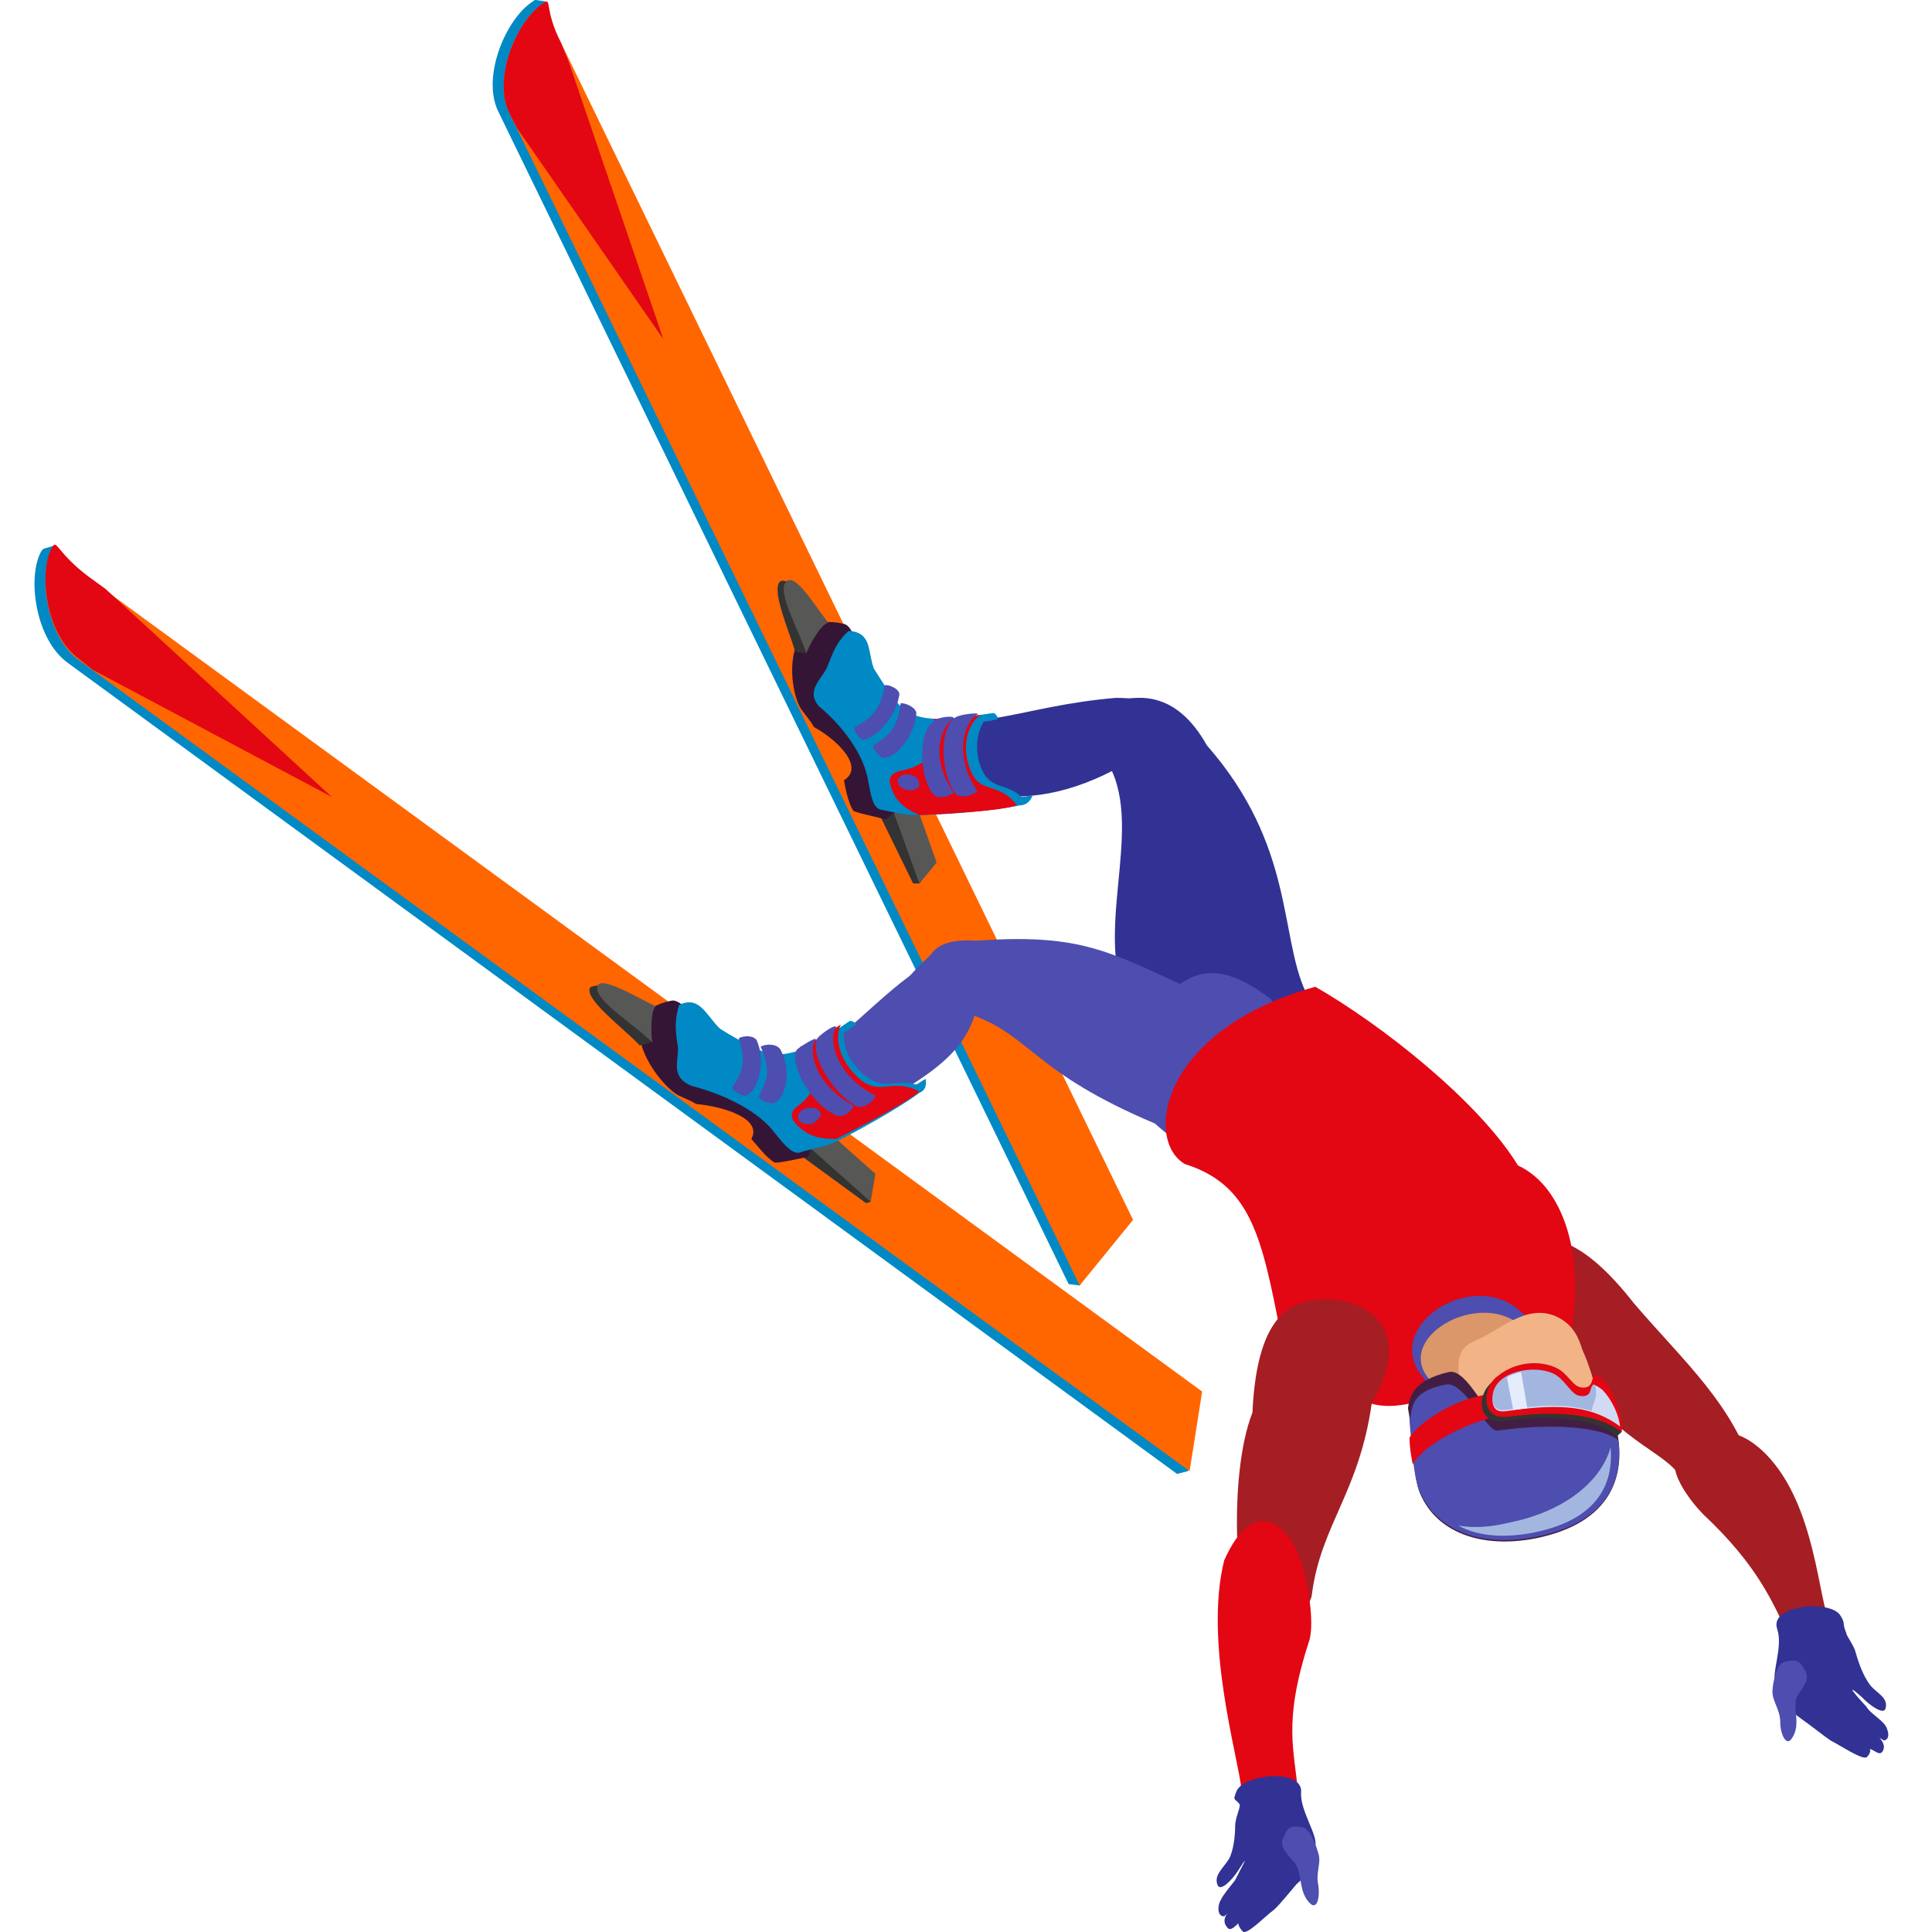 <svg width="56" height="56" viewBox="0 0 56 56" fill="none" xmlns="http://www.w3.org/2000/svg">
<g clip-path="url(#clip0)">
<path fill-rule="evenodd" clip-rule="evenodd" d="M25.146 22.939C24.281 22.534 24.418 21.32 25.92 20.754C28.516 21.28 29.518 20.471 32.341 20.228C34.39 20.228 32.842 21.199 32.341 22.291C29.062 24.031 27.423 22.291 25.146 22.939Z" fill="#313294"/>
<path fill-rule="evenodd" clip-rule="evenodd" d="M32.523 35.318L31.294 37.26L30.975 37.22L14.445 3.237C13.945 2.225 14.673 0.526 15.447 0.04C15.493 0 15.493 0 15.538 0L15.812 0.04C15.857 0.202 15.63 0.688 15.903 1.214L32.523 35.318Z" fill="#0089C4"/>
<path fill-rule="evenodd" clip-rule="evenodd" d="M32.842 35.358L31.294 37.26L14.764 3.277C14.263 2.265 14.992 0.566 15.766 0.081C15.994 -0.081 15.766 0.283 16.267 1.254L32.842 35.358Z" fill="#FF6600"/>
<path fill-rule="evenodd" clip-rule="evenodd" d="M27.013 24.961L26.649 25.608H26.467L25.42 23.464L25.966 22.817L27.013 24.961Z" fill="#333333"/>
<path fill-rule="evenodd" clip-rule="evenodd" d="M27.15 25.002L26.649 25.609L25.829 23.344L26.33 22.696L27.15 25.002Z" fill="#575756"/>
<path fill-rule="evenodd" clip-rule="evenodd" d="M19.227 9.831L14.992 3.722L14.764 3.277C14.263 2.265 14.992 0.566 15.766 0.081C15.994 -0.081 15.766 0.283 16.267 1.254L16.495 1.82L19.227 9.831Z" fill="#E30613"/>
<path fill-rule="evenodd" clip-rule="evenodd" d="M27.195 20.997C26.604 21.077 26.012 20.916 25.647 20.268C25.465 19.945 25.283 19.621 25.101 19.297C24.828 18.893 24.782 18.165 24.463 18.084C22.596 17.639 22.824 20.107 23.279 20.632C23.37 20.754 23.507 20.916 23.598 21.077C24.327 21.482 25.055 22.251 24.463 22.615C24.509 22.898 24.6 23.302 24.736 23.505C24.919 23.586 25.374 23.667 25.647 23.748C25.738 23.748 25.784 23.626 25.875 23.586C26.421 23.343 26.194 23.181 26.74 22.696L27.195 20.997Z" fill="#351536"/>
<path fill-rule="evenodd" clip-rule="evenodd" d="M24.6 18.287C24.327 18.529 24.19 18.772 24.008 19.258C23.871 19.662 23.325 19.986 23.735 20.471C24.236 20.876 24.964 21.685 25.146 22.535C25.238 23.02 25.283 23.384 25.511 23.465C25.738 23.506 26.194 23.627 26.558 23.627C27.241 23.627 28.789 23.506 29.563 23.344C29.654 23.344 29.837 23.303 29.928 23.061C29.837 23.061 29.7 23.101 29.609 23.101C29.199 22.696 28.744 22.899 28.471 22.332C28.243 21.847 28.288 21.28 28.516 20.916C28.607 20.916 28.835 20.876 28.926 20.835C28.926 20.835 28.88 20.633 28.744 20.674C28.106 20.755 26.74 21.078 26.148 20.512C25.875 20.269 25.511 19.662 25.329 19.379C25.146 18.893 25.283 18.327 24.6 18.287Z" fill="#0089C4"/>
<path fill-rule="evenodd" clip-rule="evenodd" d="M23.689 18.003C23.598 18.084 23.598 18.286 23.553 18.367C23.462 18.448 23.416 18.771 23.37 18.933L23.052 18.893C22.87 18.286 22.369 17.153 22.596 16.87C22.642 16.83 22.688 16.83 22.688 16.83L22.87 16.87V16.951C23.097 17.153 23.462 17.72 23.689 18.003Z" fill="#333333"/>
<path fill-rule="evenodd" clip-rule="evenodd" d="M24.008 18.044C23.78 18.125 23.507 18.61 23.37 18.934C23.188 18.327 22.505 17.154 22.779 16.87C23.052 16.547 23.689 17.68 24.008 18.044Z" fill="#575756"/>
<path fill-rule="evenodd" clip-rule="evenodd" d="M26.649 23.627C26.285 23.465 25.966 23.263 25.829 22.818C25.738 22.575 25.784 22.413 26.148 22.332C27.195 22.13 27.332 21.24 27.059 20.835C27.651 20.876 28.061 20.795 28.425 20.714C27.97 21.038 27.878 21.806 28.152 22.373C28.425 23.02 28.971 22.656 29.472 23.343C29.017 23.505 27.514 23.586 26.649 23.627Z" fill="#E30613"/>
<path fill-rule="evenodd" clip-rule="evenodd" d="M26.649 22.737C26.649 22.615 26.558 22.494 26.376 22.453C26.194 22.413 26.057 22.494 26.012 22.615C26.012 22.737 26.103 22.858 26.285 22.898C26.467 22.939 26.649 22.858 26.649 22.737Z" fill="#4D4EAF"/>
<path fill-rule="evenodd" clip-rule="evenodd" d="M28.334 20.713C27.97 20.875 27.605 21.886 28.334 22.938C28.243 23.019 27.787 23.221 27.651 22.938C27.241 22.291 27.241 21.077 27.696 20.794C27.787 20.713 28.425 20.632 28.334 20.713Z" fill="#4D4EAF"/>
<path fill-rule="evenodd" clip-rule="evenodd" d="M27.651 20.835C27.287 20.997 26.922 21.968 27.651 22.979C27.56 23.06 27.15 23.222 27.013 22.979C26.604 22.372 26.649 21.159 27.059 20.916C27.104 20.794 27.696 20.714 27.651 20.835Z" fill="#4D4EAF"/>
<path fill-rule="evenodd" clip-rule="evenodd" d="M25.328 21.604C25.602 21.401 26.012 21.24 26.103 20.39C26.194 20.35 26.604 20.511 26.558 20.714C26.512 21.28 26.012 21.968 25.602 21.968C25.511 21.968 25.238 21.644 25.328 21.604Z" fill="#4D4EAF"/>
<path fill-rule="evenodd" clip-rule="evenodd" d="M24.782 21.078C25.101 20.876 25.511 20.714 25.647 19.864C25.738 19.824 26.148 19.985 26.057 20.188C25.966 20.754 25.42 21.401 25.01 21.442C24.919 21.442 24.691 21.118 24.782 21.078Z" fill="#4D4EAF"/>
<path fill-rule="evenodd" clip-rule="evenodd" d="M47.368 37.786C48.825 39.486 50.282 40.74 50.874 42.803C51.102 43.005 49.417 43.45 48.734 42.843C48.233 41.994 46.776 41.832 45.319 39.405C42.587 37.503 43.406 36.532 44.18 36.087C44.909 35.683 45.911 35.925 47.368 37.786Z" fill="#A41E24"/>
<path fill-rule="evenodd" clip-rule="evenodd" d="M51.193 42.156C52.65 43.653 52.695 46.404 53.059 47.091C53.014 47.455 52.103 47.941 51.83 47.374C51.375 46.444 50.965 45.392 49.371 43.895C49.052 43.572 48.142 42.479 48.734 42.034C49.371 41.549 50.145 41.104 51.193 42.156Z" fill="#A41E24"/>
<path fill-rule="evenodd" clip-rule="evenodd" d="M31.931 21.847C31.977 21.442 31.794 20.552 32.386 20.309C33.069 20.147 34.117 20.067 34.982 21.604C37.532 24.517 37.077 27.106 37.851 28.765C36.803 30.019 36.667 30.221 36.758 31.192C34.8 31.637 33.161 30.423 32.569 28.846C31.749 26.58 33.297 23.627 31.931 21.847Z" fill="#313294"/>
<path fill-rule="evenodd" clip-rule="evenodd" d="M24.782 32.527C23.689 32.77 22.323 33.417 22.187 31.232C23.962 30.706 24.964 29.331 26.376 28.279C28.197 26.297 27.423 28.198 28.334 29.088C28.015 30.909 26.103 31.475 24.782 32.527Z" fill="#4D4EAF"/>
<path fill-rule="evenodd" clip-rule="evenodd" d="M28.152 29.412C27.287 29.088 26.831 28.522 26.877 27.955C26.922 27.632 27.195 27.186 28.288 27.267C31.157 27.065 32.022 27.51 34.208 28.522C34.845 28.077 35.574 27.996 36.849 28.967C37.35 30.504 37.578 32.122 38.488 32.648C36.758 34.145 35.164 34.105 33.479 32.567C29.928 31.07 29.882 30.018 28.152 29.412Z" fill="#4D4EAF"/>
<path fill-rule="evenodd" clip-rule="evenodd" d="M42.04 40.294C40.765 40.82 39.991 40.901 39.308 40.497C38.306 40.335 37.168 38.879 37.122 38.676C36.576 35.844 36.257 34.347 34.344 33.74C33.161 33.053 33.616 29.857 38.124 28.602C40.036 29.695 42.86 31.92 43.998 33.781C45.41 34.428 46.093 36.734 45.364 39.445C44.135 40.214 42.222 40.173 42.04 40.294Z" fill="#E30613"/>
<path fill-rule="evenodd" clip-rule="evenodd" d="M36.303 40.942C35.574 42.803 35.847 46.646 36.303 46.889C36.803 47.011 37.987 46.889 38.033 46.161C38.306 44.178 39.399 43.248 39.763 40.659C41.038 38.474 39.581 37.665 38.443 37.665C37.532 37.665 36.439 37.948 36.303 40.942Z" fill="#A41E24"/>
<path fill-rule="evenodd" clip-rule="evenodd" d="M35.483 45.23C34.891 47.617 35.893 50.935 35.984 51.865C35.938 52.189 37.714 52.715 37.623 51.986C37.532 50.732 37.168 49.964 37.942 47.577C38.124 47.051 37.896 45.675 37.623 45.028C37.304 44.259 36.348 43.288 35.483 45.23Z" fill="#E30613"/>
<path fill-rule="evenodd" clip-rule="evenodd" d="M41.22 39.89C39.991 38.352 42.996 36.532 44.317 38.272C45.41 39.688 42.86 41.993 41.22 39.89Z" fill="#4D4EAF"/>
<path fill-rule="evenodd" clip-rule="evenodd" d="M43.042 41.832C43.042 41.832 42.586 41.185 41.494 40.052C40.219 38.757 43.178 37.139 44.317 38.676C44.681 39.202 44.681 40.011 45 41.387C45.227 41.751 43.042 41.832 43.042 41.832Z" fill="#DB9669"/>
<path fill-rule="evenodd" clip-rule="evenodd" d="M46.366 42.762C46.32 42.398 46.411 42.034 46.411 41.67C46.548 41.265 45.956 41.184 46.275 40.577C46.275 40.173 46.047 39.526 45.865 39.121C45.774 38.838 45.637 38.393 45.091 38.15C44.226 37.786 43.497 38.554 42.723 38.878C41.949 39.202 42.45 40.051 42.268 40.658C41.949 41.751 42.222 43.166 43.588 43.49C44.18 43.612 45.182 43.612 45.728 43.369C46.002 43.369 46.411 43.126 46.366 42.762Z" fill="#F2B387"/>
<path fill-rule="evenodd" clip-rule="evenodd" d="M46.867 41.468C47.14 42.803 46.685 44.138 44.544 44.583C42.951 44.907 41.585 44.421 41.129 43.207C40.947 42.681 40.947 41.508 40.81 40.82C40.856 40.497 40.947 40.011 41.994 39.769C42.541 39.647 43.133 41.184 43.452 41.144C45.182 40.861 46.548 41.023 46.867 41.468Z" fill="#431E44"/>
<path fill-rule="evenodd" clip-rule="evenodd" d="M46.912 41.751C47.049 42.965 46.548 44.138 44.544 44.543C42.951 44.866 41.585 44.381 41.129 43.167C40.947 42.722 40.902 41.63 40.856 41.185C40.947 40.821 40.856 40.335 41.903 40.133C42.45 40.012 43.087 41.508 43.406 41.468C45.091 41.225 46.502 41.387 46.912 41.751Z" fill="#4D4EAF"/>
<path fill-rule="evenodd" clip-rule="evenodd" d="M46.685 41.954C46.776 43.046 46.275 44.057 44.453 44.422C43.634 44.583 42.86 44.543 42.268 44.219C42.723 44.3 43.224 44.26 43.725 44.138C45.364 43.815 46.411 42.925 46.685 41.954Z" fill="#A3B6E0"/>
<path fill-rule="evenodd" clip-rule="evenodd" d="M40.947 42.438C41.266 41.912 42.313 41.306 43.361 41.063C43.224 41.022 43.315 40.658 43.133 40.416C42.177 40.537 41.129 41.225 40.856 41.67C40.856 41.953 40.902 42.196 40.947 42.438Z" fill="#E30613"/>
<path fill-rule="evenodd" clip-rule="evenodd" d="M43.588 41.184C44.863 41.022 46.138 41.063 46.867 41.629L47.003 41.508C47.003 41.063 46.776 40.577 46.502 40.294C45.956 39.849 46.229 40.416 45.728 40.335C45.501 40.294 45.364 39.971 45.091 39.809C44.681 39.566 43.907 39.526 43.315 40.011C42.769 40.375 42.814 41.306 43.588 41.184Z" fill="#333333"/>
<path fill-rule="evenodd" clip-rule="evenodd" d="M43.725 41.063C45 40.901 46.275 40.942 47.003 41.508C47.049 41.063 46.776 40.335 46.502 40.011C45.956 39.566 46.366 40.294 45.819 40.214C45.592 40.173 45.455 39.849 45.182 39.688C44.772 39.445 43.998 39.404 43.406 39.89C42.951 40.214 42.905 41.184 43.725 41.063Z" fill="#E30613"/>
<path fill-rule="evenodd" clip-rule="evenodd" d="M46.958 41.346C46.912 40.942 46.685 40.537 46.457 40.294C45.91 39.849 46.32 40.578 45.774 40.497C45.546 40.456 45.364 40.052 45.091 39.89C44.544 39.566 43.361 39.769 43.27 40.456C43.224 40.861 43.406 40.942 43.679 40.901C45.319 40.658 46.184 40.78 46.958 41.346Z" fill="#D0DAF2"/>
<path fill-rule="evenodd" clip-rule="evenodd" d="M46.229 40.133C46.047 40.093 46.229 40.538 45.774 40.457C45.546 40.416 45.364 40.012 45.091 39.85C44.544 39.526 43.361 39.728 43.27 40.416C43.224 40.821 43.406 40.902 43.679 40.861C44.772 40.699 45.501 40.699 46.138 40.902C46.138 40.821 46.184 40.699 46.229 40.578C46.275 40.457 46.275 40.335 46.229 40.133Z" fill="#A3B6E0"/>
<path fill-rule="evenodd" clip-rule="evenodd" d="M44.271 40.82L44.089 39.769C43.953 39.809 43.77 39.849 43.679 39.93L43.861 40.861C43.998 40.861 44.135 40.82 44.271 40.82Z" fill="#E5ECFC"/>
<path fill-rule="evenodd" clip-rule="evenodd" d="M34.527 40.416L34.436 42.641L34.117 42.722L1.969 19.217C1.013 18.529 0.785 16.709 1.195 15.981C1.24 15.94 1.24 15.9 1.286 15.9L1.559 15.819C1.696 15.981 1.741 16.466 2.242 16.83L34.527 40.416Z" fill="#0089C4"/>
<path fill-rule="evenodd" clip-rule="evenodd" d="M34.845 40.335L34.481 42.641L2.288 19.136C1.331 18.448 1.104 16.628 1.513 15.899C1.65 15.657 1.65 16.061 2.561 16.749L34.845 40.335Z" fill="#FF6600"/>
<path fill-rule="evenodd" clip-rule="evenodd" d="M9.619 23.101L2.697 19.419L2.288 19.096C1.331 18.408 1.104 16.587 1.513 15.859C1.65 15.616 1.65 16.021 2.561 16.709L3.062 17.073L9.619 23.101Z" fill="#E30613"/>
<path fill-rule="evenodd" clip-rule="evenodd" d="M25.237 34.064V34.833L25.101 34.873L23.052 33.377L23.188 32.608L25.237 34.064Z" fill="#333333"/>
<path fill-rule="evenodd" clip-rule="evenodd" d="M25.374 34.023L25.237 34.833L23.325 33.133L23.462 32.324L25.374 34.023Z" fill="#575756"/>
<path fill-rule="evenodd" clip-rule="evenodd" d="M23.37 30.464C22.915 30.747 22.278 30.868 21.64 30.464C21.321 30.262 21.003 30.019 20.638 29.817C20.183 29.574 19.728 28.927 19.454 29.007C17.587 29.372 19.045 31.435 19.682 31.759C19.864 31.839 20.046 31.92 20.183 32.001C21.048 32.082 22.096 32.446 21.777 33.013C21.959 33.215 22.232 33.579 22.46 33.7C22.688 33.7 23.143 33.579 23.416 33.539C23.462 33.498 23.462 33.377 23.507 33.296C23.871 32.851 23.598 32.81 23.826 32.163L23.37 30.464Z" fill="#351536"/>
<path fill-rule="evenodd" clip-rule="evenodd" d="M19.682 29.129C19.591 29.452 19.546 29.735 19.637 30.261C19.728 30.666 19.363 31.192 20.046 31.475C20.684 31.637 21.777 32.041 22.369 32.729C22.688 33.134 22.915 33.417 23.143 33.417C23.37 33.336 23.826 33.255 24.145 33.134C24.737 32.851 26.057 32.122 26.649 31.677C26.74 31.637 26.877 31.556 26.831 31.273C26.74 31.313 26.649 31.394 26.558 31.435C25.966 31.273 25.693 31.596 25.146 31.232C24.691 30.909 24.418 30.383 24.463 29.938C24.554 29.897 24.737 29.735 24.828 29.695C24.828 29.695 24.691 29.533 24.6 29.614C24.099 29.938 23.052 30.787 22.187 30.504C21.822 30.383 21.185 30.019 20.866 29.816C20.456 29.412 20.274 28.845 19.682 29.129Z" fill="#0089C4"/>
<path fill-rule="evenodd" clip-rule="evenodd" d="M18.68 29.25C18.68 29.371 18.771 29.533 18.726 29.614C18.726 29.735 18.817 30.059 18.862 30.221L18.544 30.302C18.088 29.816 17.041 29.047 17.087 28.683C17.087 28.643 17.132 28.602 17.132 28.602L17.314 28.562L17.36 28.643C17.724 28.724 18.316 29.088 18.68 29.25Z" fill="#333333"/>
<path fill-rule="evenodd" clip-rule="evenodd" d="M18.999 29.169C18.862 29.331 18.862 29.897 18.908 30.221C18.453 29.735 17.223 29.007 17.314 28.603C17.36 28.239 18.498 28.926 18.999 29.169Z" fill="#575756"/>
<path fill-rule="evenodd" clip-rule="evenodd" d="M24.236 33.013C23.826 33.013 23.462 32.972 23.097 32.608C22.915 32.406 22.87 32.244 23.143 32.042C23.962 31.435 23.644 30.585 23.188 30.343C23.735 30.14 24.053 29.898 24.372 29.695C24.145 30.181 24.418 30.869 24.964 31.314C25.556 31.759 25.875 31.233 26.649 31.637C26.285 31.961 24.964 32.649 24.236 33.013Z" fill="#E30613"/>
<path fill-rule="evenodd" clip-rule="evenodd" d="M23.78 32.244C23.735 32.123 23.553 32.082 23.37 32.123C23.188 32.163 23.097 32.325 23.143 32.446C23.188 32.568 23.37 32.608 23.553 32.568C23.689 32.487 23.826 32.365 23.78 32.244Z" fill="#4D4EAF"/>
<path fill-rule="evenodd" clip-rule="evenodd" d="M24.236 29.776C24.008 30.099 24.19 31.151 25.374 31.758C25.374 31.88 25.01 32.203 24.782 32.041C24.099 31.637 23.462 30.544 23.689 30.099C23.78 29.978 24.236 29.654 24.236 29.776Z" fill="#4D4EAF"/>
<path fill-rule="evenodd" clip-rule="evenodd" d="M23.644 30.14C23.416 30.423 23.598 31.435 24.736 32.042C24.736 32.163 24.418 32.487 24.145 32.284C23.462 31.92 22.869 30.828 23.097 30.423C23.188 30.343 23.689 30.019 23.644 30.14Z" fill="#4D4EAF"/>
<path fill-rule="evenodd" clip-rule="evenodd" d="M22.004 31.758C22.141 31.435 22.414 31.152 22.05 30.342C22.141 30.262 22.551 30.221 22.642 30.464C22.915 30.99 22.824 31.758 22.46 31.961C22.323 32.042 21.913 31.839 22.004 31.758Z" fill="#4D4EAF"/>
<path fill-rule="evenodd" clip-rule="evenodd" d="M21.23 31.516C21.413 31.192 21.686 30.909 21.413 30.1C21.503 30.019 21.913 29.978 21.959 30.221C22.187 30.788 22.004 31.556 21.64 31.759C21.549 31.799 21.185 31.597 21.23 31.516Z" fill="#4D4EAF"/>
<path fill-rule="evenodd" clip-rule="evenodd" d="M53.333 46.808C53.014 46.363 51.284 46.525 51.511 47.212C51.694 47.739 51.329 48.507 51.466 48.831C51.511 48.993 51.83 49.235 51.876 49.397C51.967 49.64 52.012 49.68 52.24 49.842C52.422 49.964 52.877 50.328 53.06 50.449C53.378 50.611 53.97 51.015 54.107 50.934C54.152 50.894 54.243 50.773 54.198 50.692C54.335 50.732 54.471 50.894 54.562 50.773C54.699 50.57 54.471 50.368 54.471 50.368L54.608 50.449C54.836 50.409 54.699 50.044 54.608 49.964C54.517 49.842 54.152 49.599 54.107 49.478C53.879 49.235 53.378 48.669 53.97 49.195C54.198 49.438 54.608 49.721 54.653 49.519C54.744 49.195 54.38 49.074 54.198 48.831C54.016 48.588 53.879 48.224 53.788 47.9C53.743 47.698 53.515 47.415 53.515 47.334C53.378 47.01 53.515 47.091 53.333 46.808Z" fill="#313294"/>
<path fill-rule="evenodd" clip-rule="evenodd" d="M52.331 48.426C52.468 48.709 52.24 48.911 52.103 49.154C51.921 49.437 52.24 50.004 51.921 50.408C51.785 50.611 51.602 50.287 51.602 49.923C51.602 49.559 51.375 49.316 51.375 49.033C51.375 48.871 51.466 48.264 51.694 48.183C52.194 48.021 52.194 48.264 52.331 48.426Z" fill="#4D4EAF"/>
<path fill-rule="evenodd" clip-rule="evenodd" d="M35.847 51.906C36.075 51.42 37.76 51.258 37.714 51.946C37.669 52.472 38.215 53.2 38.124 53.524C38.124 53.686 37.896 53.969 37.851 54.131C37.851 54.374 37.76 54.455 37.578 54.616C37.441 54.778 37.077 55.223 36.94 55.345C36.667 55.547 36.166 56.073 36.029 55.992C35.984 55.951 35.893 55.83 35.893 55.749C35.802 55.83 35.665 55.992 35.574 55.87C35.392 55.668 35.574 55.466 35.574 55.466L35.483 55.547C35.255 55.547 35.301 55.183 35.392 55.061C35.437 54.94 35.711 54.616 35.802 54.495C35.938 54.212 36.303 53.565 35.893 54.212C35.711 54.495 35.392 54.819 35.301 54.657C35.164 54.374 35.437 54.171 35.62 53.888C35.756 53.645 35.802 53.2 35.802 52.917C35.802 52.715 35.938 52.432 35.938 52.31C35.802 52.108 35.711 52.229 35.847 51.906Z" fill="#313294"/>
<path fill-rule="evenodd" clip-rule="evenodd" d="M37.168 53.322C37.122 53.605 37.35 53.767 37.532 54.01C37.76 54.293 37.623 54.859 37.987 55.183C38.169 55.345 38.261 55.021 38.215 54.657C38.124 54.293 38.306 54.01 38.215 53.727C38.169 53.565 37.987 52.958 37.714 52.958C37.259 52.877 37.304 53.12 37.168 53.322Z" fill="#4D4EAF"/>
</g>
<defs>
<clipPath id="clip0">
<rect width="56" height="56" fill="white"/>
</clipPath>
</defs>
</svg>
